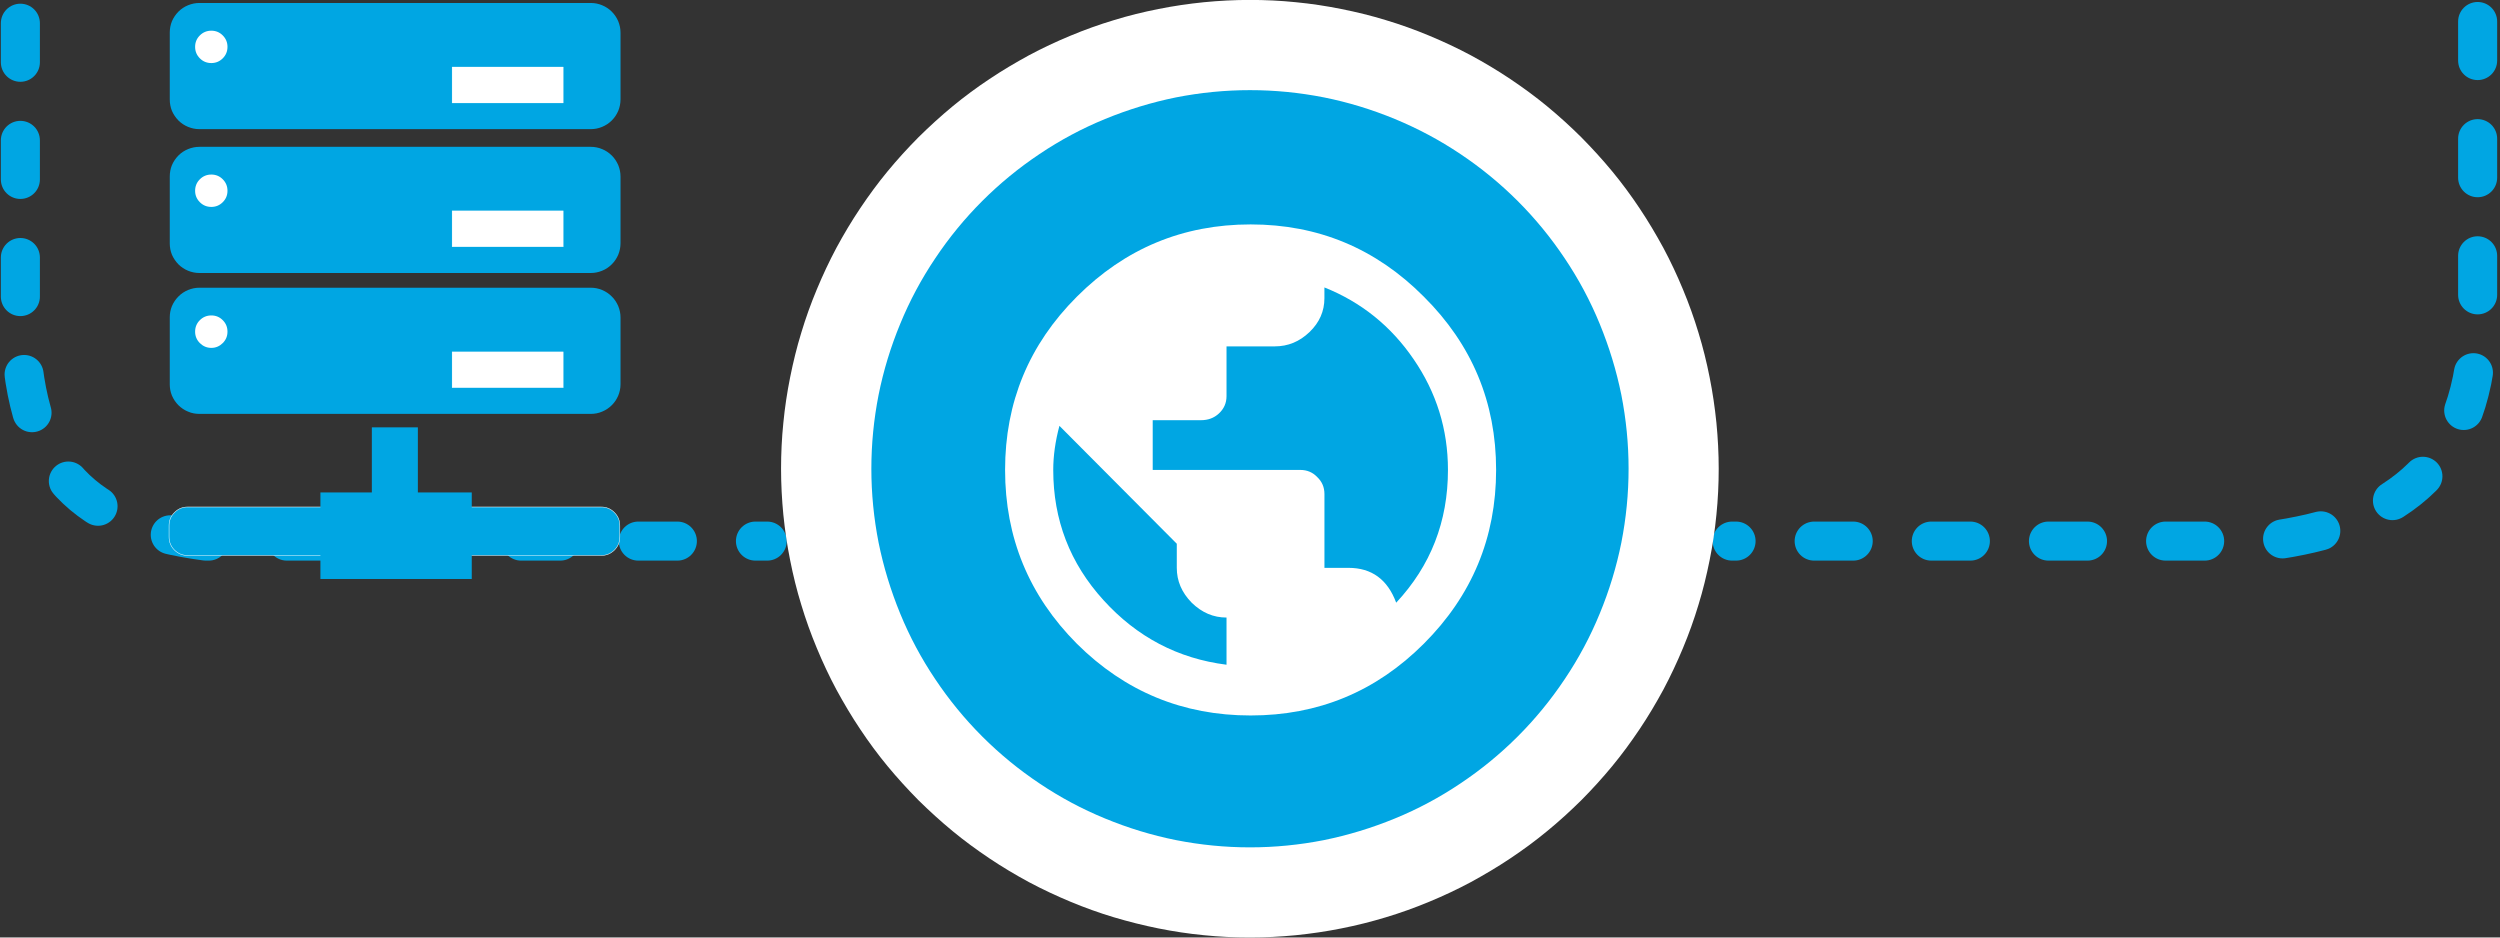 <?xml version="1.0" encoding="UTF-8" standalone="no"?>
<!-- Created with Inkscape (http://www.inkscape.org/) -->

<svg
   xmlns:dc="http://purl.org/dc/elements/1.1/"
   xmlns:cc="http://creativecommons.org/ns#"
   xmlns:rdf="http://www.w3.org/1999/02/22-rdf-syntax-ns#"
   xmlns:svg="http://www.w3.org/2000/svg"
   xmlns="http://www.w3.org/2000/svg"
   xmlns:sodipodi="http://sodipodi.sourceforge.net/DTD/sodipodi-0.dtd"
   xmlns:inkscape="http://www.inkscape.org/namespaces/inkscape"
   width="128"
   height="48"
   viewBox="0 0 33.867 12.7"
   version="1.1"
   id="svg3957"
   inkscape:version="0.92.4 (5da689c313, 2019-01-14)"
   sodipodi:docname="timeline-publish.svg">
  <rect x="0" y="0" width="33.867" height="12.7" fill="#333333" stroke="none"/>
  <defs
     id="defs3951" />
  <sodipodi:namedview
     id="base"
     pagecolor="#ffffff"
     bordercolor="#666666"
     borderopacity="1.0"
     inkscape:pageopacity="0.0"
     inkscape:pageshadow="2"
     inkscape:zoom="11.2"
     inkscape:cx="23.604551"
     inkscape:cy="26.001709"
     inkscape:document-units="px"
     inkscape:current-layer="layer1"
     showgrid="false"
     units="px"
     inkscape:window-width="1920"
     inkscape:window-height="1016"
     inkscape:window-x="0"
     inkscape:window-y="34"
     inkscape:window-maximized="1" />
  <g
     inkscape:label="Layer 1"
     inkscape:groupmode="layer"
     id="layer1"
     transform="translate(0,-284.3)">
    <path
       sodipodi:nodetypes="cccc"
       inkscape:connector-curvature="0"
       id="path823"
       d="M 10.393,291.63 H 2.788 c -1.611,-0.214 -2.443,-0.924 -2.512,-2.842 v -4.193"
       style="fill:none;stroke:#00a6e3;stroke-width:0.529;stroke-linecap:round;stroke-linejoin:round;stroke-miterlimit:4;stroke-dasharray:0.529,1.058;stroke-dashoffset:0.37;stroke-opacity:1" />
    <path
       style="fill:none;stroke:#00a6e3;stroke-width:0.529;stroke-linecap:round;stroke-linejoin:round;stroke-miterlimit:4;stroke-dasharray:0.529,1.058;stroke-dashoffset:0.476;stroke-opacity:1"
       d="m 23.465,291.63 h 7.257 c 1.611,-0.214 2.774,-0.924 2.842,-2.842 v -4.453"
       id="path11932"
       inkscape:connector-curvature="0"
       sodipodi:nodetypes="cccc" />
    <path
       style="fill:#ffffff;fill-opacity:1;fill-rule:nonzero;stroke:none;stroke-width:0.326"
       d="m 23.283,290.65 c 0,0.207 -0.01,0.416 -0.031,0.622 -0.02,0.207 -0.051,0.413 -0.092,0.617 -0.041,0.204 -0.09,0.406 -0.151,0.604 -0.06,0.2 -0.13,0.394 -0.21,0.586 -0.08,0.192 -0.168,0.38 -0.266,0.564 -0.099,0.183 -0.205,0.361 -0.321,0.534 -0.116,0.173 -0.239,0.341 -0.371,0.501 -0.132,0.16 -0.272,0.314 -0.419,0.462 -0.148,0.146 -0.301,0.286 -0.462,0.418 -0.16,0.132 -0.328,0.256 -0.501,0.371 -0.173,0.116 -0.351,0.221 -0.534,0.321 -0.183,0.098 -0.371,0.186 -0.564,0.266 -0.192,0.08 -0.387,0.15 -0.586,0.21 -0.198,0.06 -0.401,0.111 -0.604,0.151 -0.204,0.041 -0.41,0.071 -0.617,0.092 -0.206,0.02 -0.415,0.031 -0.622,0.031 -0.207,0 -0.416,-0.01 -0.622,-0.031 -0.207,-0.02 -0.413,-0.051 -0.617,-0.092 -0.204,-0.041 -0.406,-0.092 -0.604,-0.151 -0.2,-0.06 -0.394,-0.13 -0.586,-0.21 -0.192,-0.08 -0.38,-0.168 -0.564,-0.266 -0.183,-0.099 -0.361,-0.205 -0.534,-0.321 -0.173,-0.116 -0.341,-0.239 -0.501,-0.371 -0.16,-0.132 -0.314,-0.272 -0.462,-0.418 -0.146,-0.148 -0.286,-0.301 -0.419,-0.462 -0.132,-0.16 -0.256,-0.328 -0.371,-0.501 -0.116,-0.173 -0.221,-0.351 -0.321,-0.534 -0.098,-0.183 -0.186,-0.371 -0.266,-0.564 -0.08,-0.192 -0.15,-0.387 -0.21,-0.586 -0.061,-0.198 -0.111,-0.401 -0.151,-0.604 -0.041,-0.204 -0.071,-0.41 -0.092,-0.617 -0.02,-0.206 -0.031,-0.415 -0.031,-0.622 0,-0.207 0.01,-0.416 0.031,-0.622 0.02,-0.207 0.051,-0.413 0.092,-0.617 0.041,-0.204 0.09,-0.406 0.151,-0.604 0.06,-0.2 0.13,-0.394 0.21,-0.586 0.08,-0.192 0.168,-0.38 0.266,-0.564 0.099,-0.183 0.205,-0.361 0.321,-0.534 0.116,-0.173 0.239,-0.341 0.371,-0.501 0.132,-0.16 0.272,-0.314 0.419,-0.462 0.148,-0.146 0.301,-0.286 0.462,-0.419 0.16,-0.132 0.328,-0.256 0.501,-0.371 0.173,-0.116 0.351,-0.221 0.534,-0.321 0.183,-0.098 0.371,-0.186 0.564,-0.266 0.192,-0.08 0.387,-0.15 0.586,-0.21 0.198,-0.061 0.401,-0.111 0.604,-0.151 0.204,-0.041 0.41,-0.071 0.617,-0.092 0.206,-0.02 0.415,-0.031 0.622,-0.031 0.207,0 0.416,0.01 0.622,0.031 0.207,0.02 0.413,0.051 0.617,0.092 0.204,0.041 0.406,0.09 0.604,0.151 0.2,0.06 0.394,0.13 0.586,0.21 0.192,0.08 0.38,0.168 0.564,0.266 0.183,0.099 0.361,0.205 0.534,0.321 0.173,0.116 0.341,0.239 0.501,0.371 0.16,0.132 0.314,0.272 0.462,0.419 0.146,0.148 0.286,0.301 0.419,0.462 0.132,0.16 0.256,0.328 0.371,0.501 0.116,0.173 0.221,0.351 0.321,0.534 0.098,0.183 0.186,0.371 0.266,0.564 0.08,0.192 0.15,0.387 0.21,0.586 0.061,0.198 0.111,0.401 0.151,0.604 0.041,0.204 0.071,0.41 0.092,0.617 0.02,0.206 0.031,0.415 0.031,0.622 z m 0,0"
       id="path10915"
       inkscape:connector-curvature="0" />
    <path
       style="fill:#00a6e3;fill-opacity:1;fill-rule:nonzero;stroke:none;stroke-width:0.326"
       d="m 22.062,290.65 c 0,0.337 -0.033,0.67 -0.098,1.001 -0.066,0.329 -0.164,0.65 -0.293,0.962 -0.128,0.312 -0.286,0.607 -0.474,0.887 -0.187,0.28 -0.399,0.539 -0.637,0.777 -0.238,0.238 -0.497,0.45 -0.777,0.637 -0.28,0.188 -0.575,0.346 -0.887,0.474 -0.312,0.128 -0.632,0.226 -0.962,0.293 -0.331,0.065 -0.664,0.098 -1.001,0.098 -0.337,0 -0.67,-0.033 -1.001,-0.098 -0.329,-0.066 -0.65,-0.164 -0.962,-0.293 -0.312,-0.128 -0.607,-0.286 -0.887,-0.474 -0.28,-0.187 -0.539,-0.399 -0.777,-0.637 -0.238,-0.238 -0.45,-0.497 -0.637,-0.777 -0.188,-0.28 -0.346,-0.575 -0.474,-0.887 -0.128,-0.312 -0.226,-0.632 -0.293,-0.962 -0.065,-0.331 -0.098,-0.664 -0.098,-1.001 0,-0.337 0.033,-0.67 0.098,-1.001 0.066,-0.329 0.164,-0.65 0.293,-0.962 0.128,-0.312 0.286,-0.607 0.474,-0.887 0.187,-0.28 0.399,-0.539 0.637,-0.777 0.238,-0.238 0.497,-0.45 0.777,-0.637 0.28,-0.188 0.575,-0.346 0.887,-0.474 0.312,-0.128 0.632,-0.226 0.962,-0.293 0.331,-0.065 0.664,-0.098 1.001,-0.098 0.337,0 0.67,0.033 1.001,0.098 0.329,0.066 0.65,0.164 0.962,0.293 0.312,0.129 0.607,0.286 0.887,0.474 0.28,0.187 0.539,0.399 0.777,0.637 0.238,0.238 0.45,0.497 0.637,0.777 0.188,0.28 0.346,0.575 0.474,0.887 0.128,0.312 0.226,0.632 0.293,0.962 0.065,0.331 0.098,0.664 0.098,1.001 z m 0,0"
       id="path10917"
       inkscape:connector-curvature="0" />
    <g
       style="fill:#ffffff;fill-opacity:1"
       id="g10959"
       transform="matrix(1.677,0,0,1.677,-80.97,-766.54)">
      <g
         id="use10957"
         transform="matrix(0.265,0,0,0.265,56,632.8)">
        <path
           inkscape:connector-curvature="0"
           id="path827"
           d="m 13.438,-4.953 c 1.051,-1.125 1.578,-2.473 1.578,-4.047 0,-1.238 -0.352,-2.363 -1.047,-3.375 -0.688,-1.008 -1.594,-1.738 -2.719,-2.188 v 0.328 c 0,0.398 -0.152,0.742 -0.453,1.031 -0.305,0.293 -0.656,0.438 -1.062,0.438 H 8.266 V -11.25 c 0,0.211 -0.078,0.387 -0.234,0.531 -0.148,0.137 -0.328,0.203 -0.547,0.203 H 6.016 V -9 h 4.5 c 0.207,0 0.379,0.074 0.516,0.219 0.145,0.137 0.219,0.309 0.219,0.516 v 2.25 h 0.734 c 0.707,0 1.191,0.355 1.453,1.062 z M 8.266,-3.062 V -4.5 c -0.398,0 -0.75,-0.148 -1.062,-0.453 C 6.898,-5.266 6.75,-5.617 6.75,-6.016 V -6.75 l -3.578,-3.594 c -0.125,0.469 -0.188,0.918 -0.188,1.344 0,1.523 0.508,2.844 1.531,3.969 1.02,1.125 2.27,1.781 3.75,1.969 z m -4.562,-11.219 C 5.172,-15.75 6.938,-16.484 9,-16.484 c 2.062,0 3.82,0.734 5.281,2.203 1.469,1.461 2.203,3.219 2.203,5.281 0,2.062 -0.734,3.828 -2.203,5.297 -1.461,1.461 -3.219,2.188 -5.281,2.188 -2.062,0 -3.828,-0.727 -5.297,-2.188 C 2.242,-5.172 1.516,-6.938 1.516,-9 c 0,-2.062 0.727,-3.82 2.188,-5.281 z m 0,0"
           style="stroke:none" />
      </g>
    </g>
    <g
       id="g10951"
       transform="matrix(0.341,0,0,0.341,-42.138,202.652)">
      <path
         inkscape:connector-curvature="0"
         id="path10927"
         d="m 131.023,259.578 h 16.434 c 0.207,0 0.379,0.074 0.523,0.219 0.145,0.145 0.215,0.316 0.215,0.52 v 0.449 c 0,0.203 -0.07,0.379 -0.215,0.523 -0.145,0.141 -0.316,0.215 -0.523,0.215 h -16.434 c -0.203,0 -0.375,-0.074 -0.52,-0.215 -0.145,-0.145 -0.215,-0.32 -0.215,-0.523 v -0.449 c 0,-0.203 0.07,-0.375 0.215,-0.52 0.145,-0.145 0.316,-0.219 0.52,-0.219 z m 0,0"
         style="fill:#00a6e3;fill-opacity:1;fill-rule:nonzero;stroke:#ffffff;stroke-width:0.019;stroke-linecap:butt;stroke-linejoin:miter;stroke-miterlimit:4;stroke-opacity:1" />
      <path
         inkscape:connector-curvature="0"
         id="path10929"
         d="m 136.301,259 h 6.012 v 3.438 h -6.012 z m 0,0"
         style="fill:#00a6e3;fill-opacity:1;fill-rule:nonzero;stroke:none" />
      <path
         inkscape:connector-curvature="0"
         id="path10931"
         d="m 138.344,256.414 h 1.828 v 3.016 h -1.828 z m 0,0"
         style="fill:#00a6e3;fill-opacity:1;fill-rule:nonzero;stroke:none" />
      <path
         inkscape:connector-curvature="0"
         id="path10933"
         d="m 131.492,250.867 h 15.551 c 0.156,0 0.309,0.031 0.449,0.09 0.145,0.062 0.273,0.145 0.383,0.258 0.113,0.109 0.195,0.238 0.258,0.383 0.059,0.145 0.09,0.293 0.09,0.449 v 2.656 c 0,0.156 -0.031,0.305 -0.09,0.449 -0.062,0.145 -0.145,0.273 -0.258,0.383 -0.109,0.109 -0.238,0.195 -0.383,0.254 -0.141,0.062 -0.293,0.09 -0.449,0.09 h -15.551 c -0.156,0 -0.305,-0.027 -0.449,-0.09 -0.145,-0.059 -0.273,-0.145 -0.383,-0.254 -0.109,-0.109 -0.195,-0.238 -0.258,-0.383 -0.059,-0.145 -0.086,-0.293 -0.086,-0.449 v -2.656 c 0,-0.156 0.027,-0.305 0.086,-0.449 0.062,-0.145 0.148,-0.273 0.258,-0.383 0.109,-0.113 0.238,-0.195 0.383,-0.258 0.145,-0.059 0.293,-0.09 0.449,-0.09 z m 0,0"
         style="fill:#00a6e3;fill-opacity:1;fill-rule:nonzero;stroke:none" />
      <path
         inkscape:connector-curvature="0"
         id="path10935"
         d="m 132.609,252.613 c 0,0.176 -0.062,0.328 -0.188,0.453 -0.125,0.125 -0.277,0.191 -0.453,0.191 -0.18,0 -0.332,-0.066 -0.457,-0.191 -0.125,-0.125 -0.188,-0.277 -0.188,-0.453 0,-0.18 0.062,-0.332 0.188,-0.457 0.125,-0.125 0.277,-0.188 0.457,-0.188 0.176,0 0.328,0.062 0.453,0.188 0.125,0.125 0.188,0.277 0.188,0.457 z m 0,0"
         style="fill:#ffffff;fill-opacity:1;fill-rule:nonzero;stroke:none" />
      <path
         inkscape:connector-curvature="0"
         id="path10937"
         d="m 141.531,253.414 h 4.418 v 1.426 h -4.418 z m 0,0"
         style="fill:#ffffff;fill-opacity:1;fill-rule:nonzero;stroke:#ffffff;stroke-width:0.009;stroke-linecap:butt;stroke-linejoin:miter;stroke-miterlimit:4;stroke-opacity:1" />
      <path
         inkscape:connector-curvature="0"
         id="path10939"
         d="m 131.492,245.27 h 15.551 c 0.156,0 0.309,0.031 0.449,0.09 0.145,0.059 0.273,0.145 0.383,0.254 0.113,0.113 0.195,0.238 0.258,0.383 0.059,0.145 0.09,0.297 0.09,0.453 v 2.652 c 0,0.156 -0.031,0.309 -0.09,0.453 -0.062,0.145 -0.145,0.27 -0.258,0.383 -0.109,0.109 -0.238,0.195 -0.383,0.254 -0.141,0.059 -0.293,0.09 -0.449,0.09 h -15.551 c -0.156,0 -0.305,-0.031 -0.449,-0.09 -0.145,-0.059 -0.273,-0.145 -0.383,-0.254 -0.109,-0.113 -0.195,-0.238 -0.258,-0.383 -0.059,-0.145 -0.086,-0.297 -0.086,-0.453 v -2.652 c 0,-0.156 0.027,-0.309 0.086,-0.453 0.062,-0.145 0.148,-0.27 0.258,-0.383 0.109,-0.109 0.238,-0.195 0.383,-0.254 0.145,-0.059 0.293,-0.09 0.449,-0.09 z m 0,0"
         style="fill:#00a6e3;fill-opacity:1;fill-rule:nonzero;stroke:none" />
      <path
         inkscape:connector-curvature="0"
         id="path10941"
         d="m 132.609,247.016 c 0,0.176 -0.062,0.328 -0.188,0.453 -0.125,0.125 -0.277,0.188 -0.453,0.188 -0.18,0 -0.332,-0.062 -0.457,-0.188 -0.125,-0.125 -0.188,-0.277 -0.188,-0.453 0,-0.18 0.062,-0.332 0.188,-0.457 0.125,-0.125 0.277,-0.188 0.457,-0.188 0.176,0 0.328,0.062 0.453,0.188 0.125,0.125 0.188,0.277 0.188,0.457 z m 0,0"
         style="fill:#ffffff;fill-opacity:1;fill-rule:nonzero;stroke:none" />
      <path
         inkscape:connector-curvature="0"
         id="path10943"
         d="m 141.531,247.812 h 4.418 v 1.43 h -4.418 z m 0,0"
         style="fill:#ffffff;fill-opacity:1;fill-rule:nonzero;stroke:#ffffff;stroke-width:0.009;stroke-linecap:butt;stroke-linejoin:miter;stroke-miterlimit:4;stroke-opacity:1" />
      <path
         inkscape:connector-curvature="0"
         id="path10945"
         d="m 131.492,239.555 h 15.551 c 0.156,0 0.309,0.031 0.449,0.09 0.145,0.059 0.273,0.145 0.383,0.254 0.113,0.113 0.195,0.238 0.258,0.383 0.059,0.145 0.09,0.297 0.09,0.453 v 2.652 c 0,0.156 -0.031,0.309 -0.09,0.453 -0.062,0.145 -0.145,0.27 -0.258,0.383 -0.109,0.109 -0.238,0.195 -0.383,0.254 -0.141,0.059 -0.293,0.09 -0.449,0.09 h -15.551 c -0.156,0 -0.305,-0.031 -0.449,-0.09 -0.145,-0.059 -0.273,-0.145 -0.383,-0.254 -0.109,-0.113 -0.195,-0.238 -0.258,-0.383 -0.059,-0.145 -0.086,-0.297 -0.086,-0.453 v -2.652 c 0,-0.156 0.027,-0.309 0.086,-0.453 0.062,-0.145 0.148,-0.27 0.258,-0.383 0.109,-0.109 0.238,-0.195 0.383,-0.254 0.145,-0.059 0.293,-0.09 0.449,-0.09 z m 0,0"
         style="fill:#00a6e3;fill-opacity:1;fill-rule:nonzero;stroke:none" />
      <path
         inkscape:connector-curvature="0"
         id="path10947"
         d="m 132.609,241.297 c 0,0.18 -0.062,0.332 -0.188,0.457 -0.125,0.125 -0.277,0.188 -0.453,0.188 -0.18,0 -0.332,-0.062 -0.457,-0.188 -0.125,-0.125 -0.188,-0.277 -0.188,-0.457 0,-0.176 0.062,-0.328 0.188,-0.453 0.125,-0.125 0.277,-0.188 0.457,-0.188 0.176,0 0.328,0.062 0.453,0.188 0.125,0.125 0.188,0.277 0.188,0.453 z m 0,0"
         style="fill:#ffffff;fill-opacity:1;fill-rule:nonzero;stroke:none" />
      <path
         inkscape:connector-curvature="0"
         id="path10949"
         d="m 141.531,242.098 h 4.418 v 1.43 h -4.418 z m 0,0"
         style="fill:#ffffff;fill-opacity:1;fill-rule:nonzero;stroke:#ffffff;stroke-width:0.009;stroke-linecap:butt;stroke-linejoin:miter;stroke-miterlimit:4;stroke-opacity:1" />
    </g>
  </g>
</svg>
